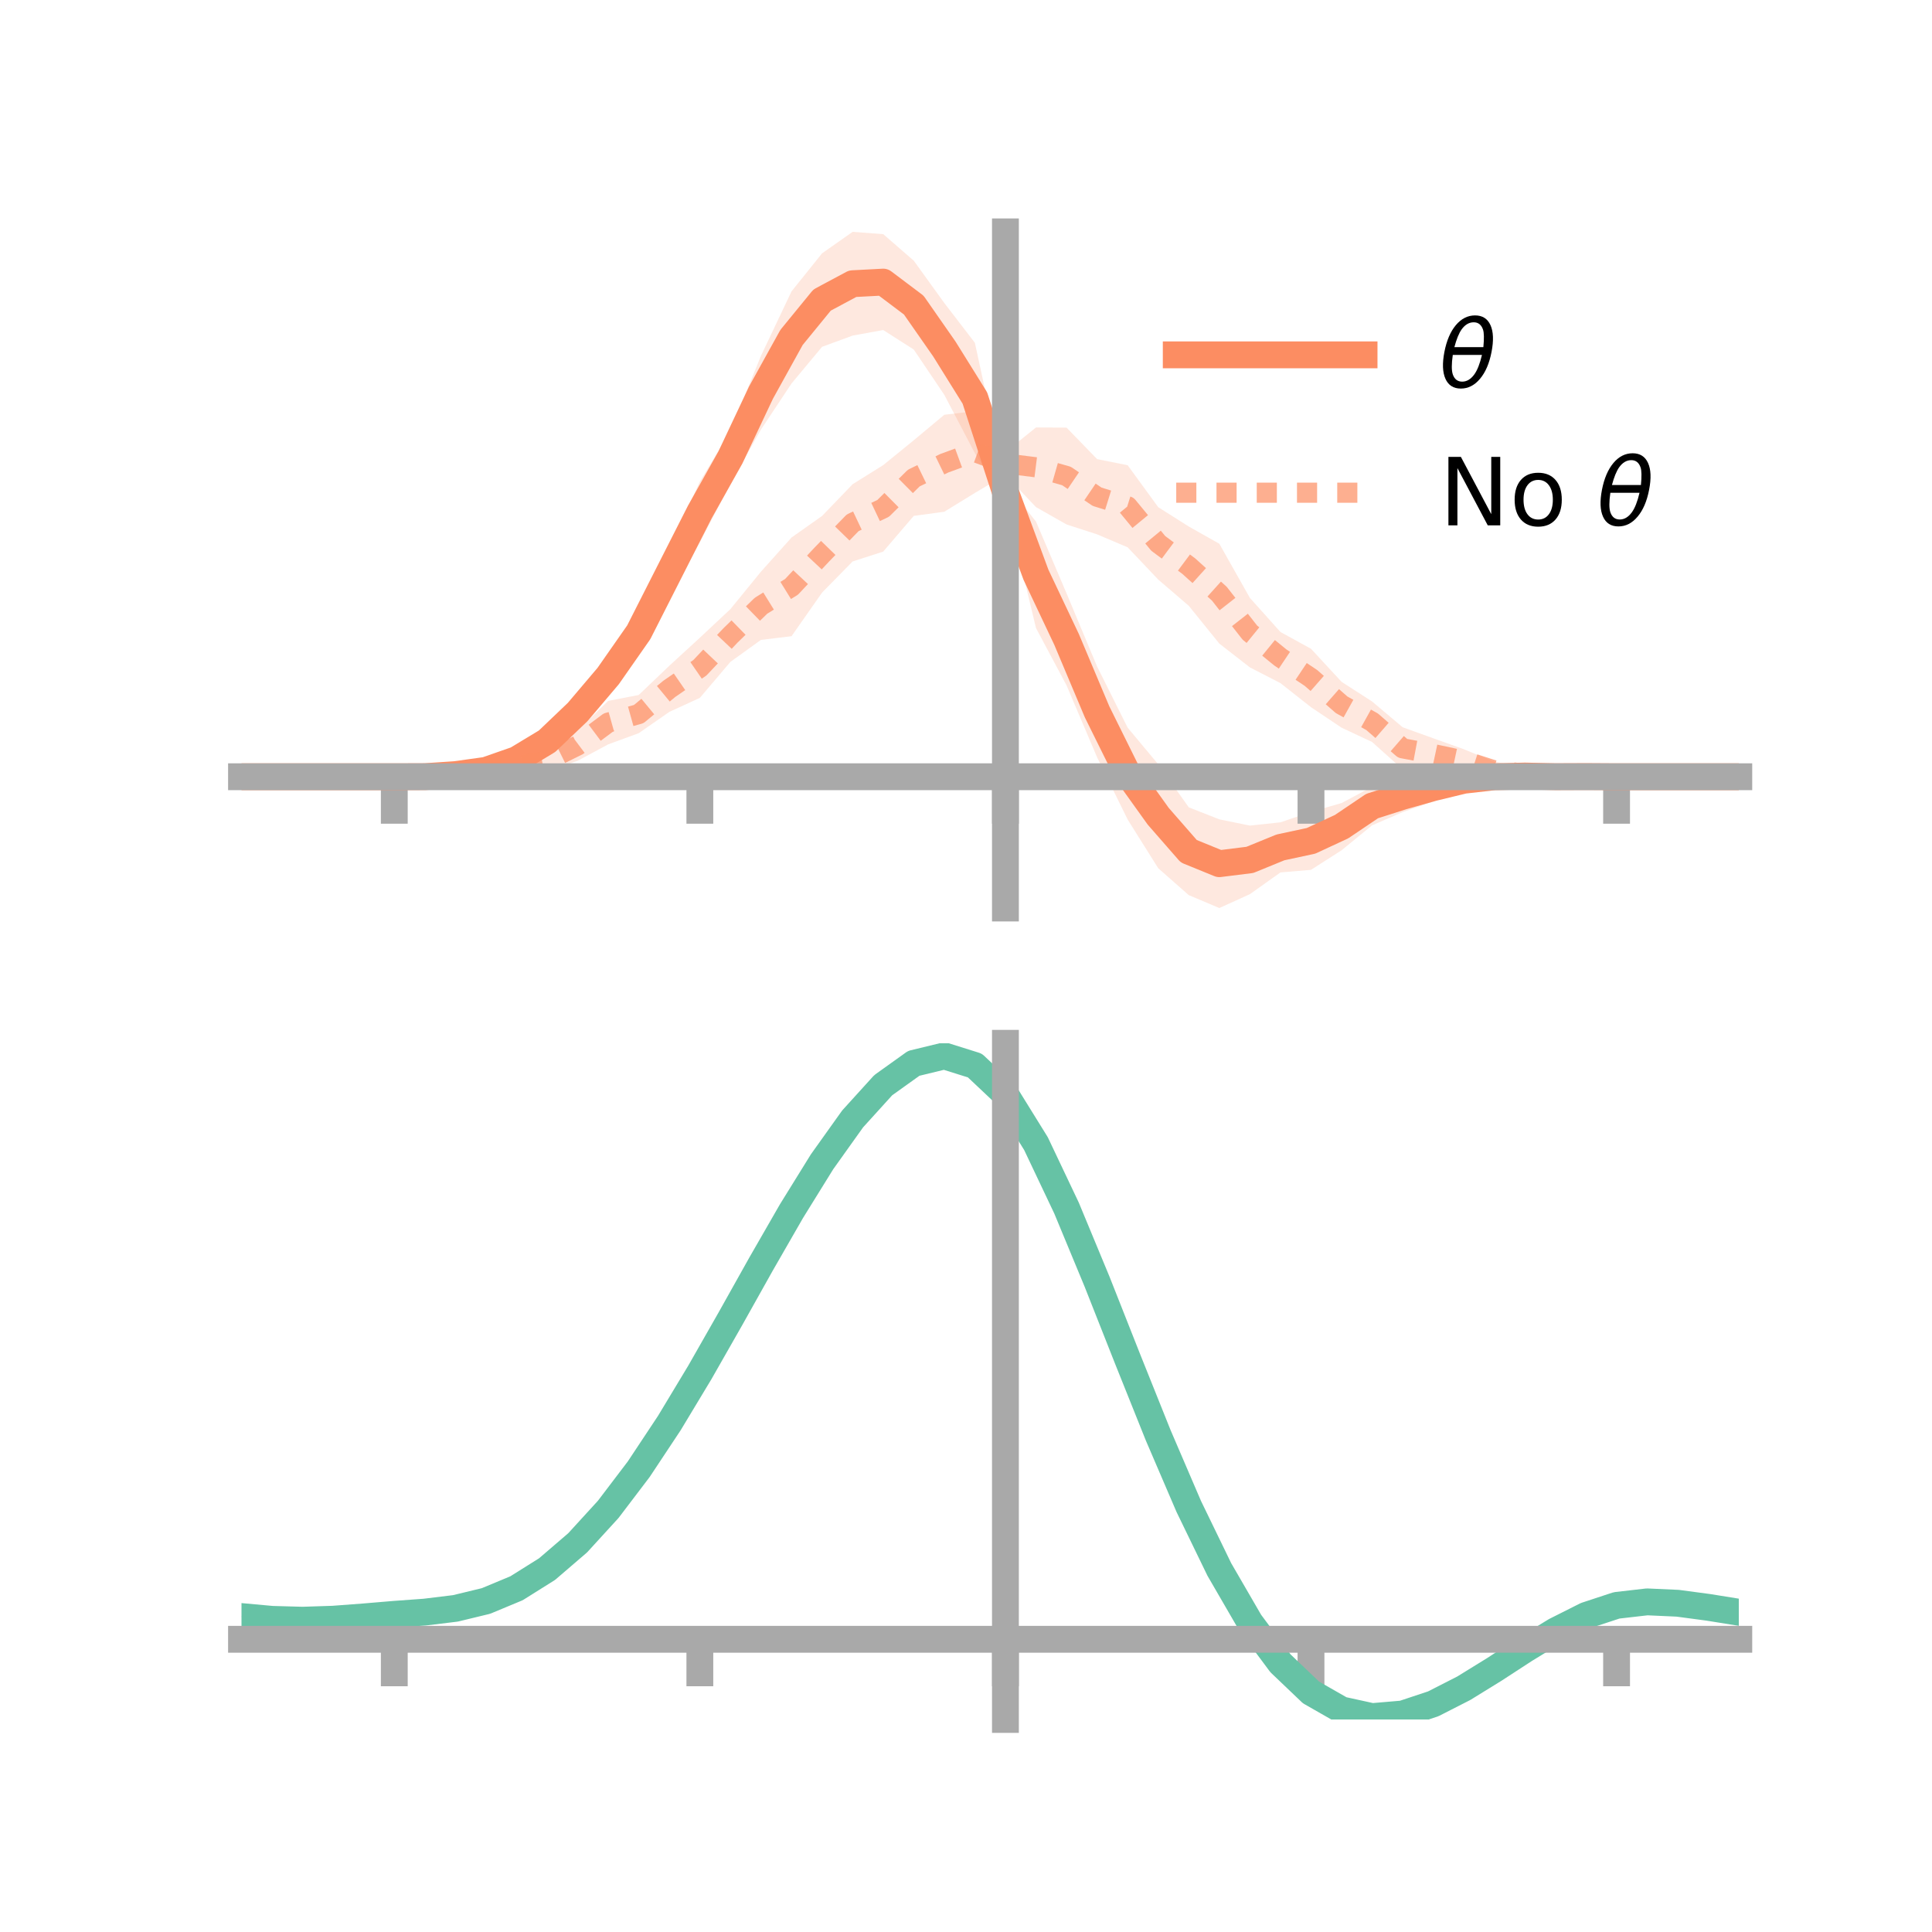 <?xml version="1.0" encoding="utf-8" standalone="no"?>
<!DOCTYPE svg PUBLIC "-//W3C//DTD SVG 1.1//EN"
  "http://www.w3.org/Graphics/SVG/1.1/DTD/svg11.dtd">
<!-- Created with matplotlib (https://matplotlib.org/) -->
<svg height="144pt" version="1.1" viewBox="0 0 144 144" width="144pt" xmlns="http://www.w3.org/2000/svg" xmlns:xlink="http://www.w3.org/1999/xlink">
 <defs>
  <style type="text/css">*{stroke-linecap:butt;stroke-linejoin:round;}</style>
 </defs>
 <g id="figure_1">
  <g id="patch_1">
   <path d="M 0 144 
L 144 144 
L 144 0 
L 0 0 
z
" style="fill:none;"/>
  </g>
  <g id="axes_1">
   <g id="patch_2">
    <path d="M 18 67.68 
L 129.6 67.68 
L 129.6 17.28 
L 18 17.28 
z
" style="fill:none;"/>
   </g>
   <g id="PolyCollection_1">
    <path clip-path="url(#p6bf55c905f)" d="M 18 57.895 
L 18 57.895 
L 20.278 57.895 
L 22.555 57.895 
L 24.833 57.895 
L 27.11 57.895 
L 29.388 57.895 
L 31.665 57.808 
L 33.943 57.567 
L 36.22 57.053 
L 38.498 56.13 
L 40.776 54.446 
L 43.053 51.998 
L 45.331 49.086 
L 47.608 45.604 
L 49.886 40.859 
L 52.163 35.892 
L 54.441 32.121 
L 56.718 26.52 
L 58.996 21.717 
L 61.273 18.881 
L 63.551 17.28 
L 65.829 17.453 
L 68.106 19.428 
L 70.384 22.585 
L 72.661 25.549 
L 74.939 36.022 
L 77.216 38.871 
L 79.494 44.226 
L 81.771 49.677 
L 84.049 54.237 
L 86.327 56.965 
L 88.604 60.174 
L 90.882 61.07 
L 93.159 61.535 
L 95.437 61.292 
L 97.714 60.512 
L 99.992 59.855 
L 102.269 58.644 
L 104.547 58.168 
L 106.824 57.679 
L 109.102 57.392 
L 111.38 57.41 
L 113.657 57.477 
L 115.935 57.734 
L 118.212 57.802 
L 120.49 57.895 
L 122.767 57.895 
L 125.045 57.895 
L 127.322 57.895 
L 129.6 57.895 
L 129.6 57.895 
L 129.6 57.895 
L 127.322 57.895 
L 125.045 57.895 
L 122.767 57.895 
L 120.49 57.895 
L 118.212 57.96 
L 115.935 58.045 
L 113.657 58.202 
L 111.38 58.386 
L 109.102 58.922 
L 106.824 59.737 
L 104.547 60.533 
L 102.269 61.514 
L 99.992 63.375 
L 97.714 64.833 
L 95.437 65.027 
L 93.159 66.647 
L 90.882 67.68 
L 88.604 66.718 
L 86.327 64.713 
L 84.049 61.083 
L 81.771 56.445 
L 79.494 51.082 
L 77.216 46.81 
L 74.939 37.331 
L 72.661 33.777 
L 70.384 29.431 
L 68.106 26.052 
L 65.829 24.599 
L 63.551 25.013 
L 61.273 25.849 
L 58.996 28.583 
L 56.718 32.016 
L 54.441 36.065 
L 52.163 40.419 
L 49.886 44.419 
L 47.608 48.653 
L 45.331 51.688 
L 43.053 54.147 
L 40.776 56.046 
L 38.498 57.113 
L 36.22 57.78 
L 33.943 57.903 
L 31.665 57.967 
L 29.388 57.895 
L 27.11 57.895 
L 24.833 57.895 
L 22.555 57.895 
L 20.278 57.895 
L 18 57.895 
z
" style="fill:#fc8d62;fill-opacity:0.2;"/>
   </g>
   <g id="PolyCollection_2">
    <path clip-path="url(#p6bf55c905f)" d="M 18 57.895 
L 18 57.895 
L 20.278 57.895 
L 22.555 57.895 
L 24.833 57.895 
L 27.11 57.895 
L 29.388 57.895 
L 31.665 57.796 
L 33.943 57.52 
L 36.22 57.064 
L 38.498 56.449 
L 40.776 55.9 
L 43.053 54.431 
L 45.331 52.241 
L 47.608 51.799 
L 49.886 49.623 
L 52.163 47.533 
L 54.441 45.399 
L 56.718 42.608 
L 58.996 40.064 
L 61.273 38.456 
L 63.551 36.089 
L 65.829 34.667 
L 68.106 32.816 
L 70.384 30.913 
L 72.661 30.646 
L 74.939 33.695 
L 77.216 31.861 
L 79.494 31.871 
L 81.771 34.219 
L 84.049 34.675 
L 86.327 37.802 
L 88.604 39.243 
L 90.882 40.528 
L 93.159 44.564 
L 95.437 47.105 
L 97.714 48.355 
L 99.992 50.819 
L 102.269 52.286 
L 104.547 54.206 
L 106.824 55.026 
L 109.102 55.842 
L 111.38 56.78 
L 113.657 57.154 
L 115.935 57.653 
L 118.212 57.842 
L 120.49 57.895 
L 122.767 57.895 
L 125.045 57.895 
L 127.322 57.895 
L 129.6 57.895 
L 129.6 57.895 
L 129.6 57.895 
L 127.322 57.895 
L 125.045 57.895 
L 122.767 57.895 
L 120.49 57.895 
L 118.212 57.971 
L 115.935 58.11 
L 113.657 58.183 
L 111.38 58.065 
L 109.102 57.539 
L 106.824 57.378 
L 104.547 57.346 
L 102.269 55.305 
L 99.992 54.237 
L 97.714 52.71 
L 95.437 50.916 
L 93.159 49.743 
L 90.882 47.971 
L 88.604 45.152 
L 86.327 43.197 
L 84.049 40.794 
L 81.771 39.828 
L 79.494 39.09 
L 77.216 37.797 
L 74.939 35.391 
L 72.661 36.741 
L 70.384 38.141 
L 68.106 38.451 
L 65.829 41.113 
L 63.551 41.847 
L 61.273 44.167 
L 58.996 47.419 
L 56.718 47.693 
L 54.441 49.332 
L 52.163 52.015 
L 49.886 53.061 
L 47.608 54.646 
L 45.331 55.481 
L 43.053 56.705 
L 40.776 57.484 
L 38.498 57.743 
L 36.22 58.085 
L 33.943 57.963 
L 31.665 57.931 
L 29.388 57.895 
L 27.11 57.895 
L 24.833 57.895 
L 22.555 57.895 
L 20.278 57.895 
L 18 57.895 
z
" style="fill:#fc8d62;fill-opacity:0.2;"/>
   </g>
   <g id="matplotlib.axis_1">
    <g id="xtick_1">
     <g id="line2d_1">
      <defs>
       <path d="M 0 0 
L 0 3.5 
" id="m1b26f9f64e" style="stroke:#a9a9a9;stroke-width:2;"/>
      </defs>
      <g>
       <use style="fill:#a9a9a9;stroke:#a9a9a9;stroke-width:2;" x="29.388" xlink:href="#m1b26f9f64e" y="57.895"/>
      </g>
     </g>
    </g>
    <g id="xtick_2">
     <g id="line2d_2">
      <g>
       <use style="fill:#a9a9a9;stroke:#a9a9a9;stroke-width:2;" x="52.163" xlink:href="#m1b26f9f64e" y="57.895"/>
      </g>
     </g>
    </g>
    <g id="xtick_3">
     <g id="line2d_3">
      <g>
       <use style="fill:#a9a9a9;stroke:#a9a9a9;stroke-width:2;" x="74.939" xlink:href="#m1b26f9f64e" y="57.895"/>
      </g>
     </g>
    </g>
    <g id="xtick_4">
     <g id="line2d_4">
      <g>
       <use style="fill:#a9a9a9;stroke:#a9a9a9;stroke-width:2;" x="97.714" xlink:href="#m1b26f9f64e" y="57.895"/>
      </g>
     </g>
    </g>
    <g id="xtick_5">
     <g id="line2d_5">
      <g>
       <use style="fill:#a9a9a9;stroke:#a9a9a9;stroke-width:2;" x="120.49" xlink:href="#m1b26f9f64e" y="57.895"/>
      </g>
     </g>
    </g>
   </g>
   <g id="matplotlib.axis_2"/>
   <g id="line2d_6">
    <path clip-path="url(#p6bf55c905f)" d="M 18 57.895 
L 20.278 57.895 
L 22.555 57.895 
L 24.833 57.895 
L 27.11 57.895 
L 29.388 57.895 
L 31.665 57.887 
L 33.943 57.735 
L 36.22 57.417 
L 38.498 56.622 
L 40.776 55.246 
L 43.053 53.073 
L 45.331 50.387 
L 47.608 47.129 
L 49.886 42.639 
L 52.163 38.155 
L 54.441 34.093 
L 56.718 29.268 
L 58.996 25.15 
L 61.273 22.365 
L 63.551 21.146 
L 65.829 21.026 
L 68.106 22.74 
L 70.384 26.008 
L 72.661 29.663 
L 74.939 36.677 
L 77.216 42.841 
L 79.494 47.654 
L 81.771 53.061 
L 84.049 57.66 
L 86.327 60.839 
L 88.604 63.446 
L 90.882 64.375 
L 93.159 64.091 
L 95.437 63.16 
L 97.714 62.672 
L 99.992 61.615 
L 102.269 60.079 
L 104.547 59.351 
L 106.824 58.708 
L 109.102 58.157 
L 111.38 57.898 
L 113.657 57.84 
L 115.935 57.89 
L 118.212 57.881 
L 120.49 57.895 
L 122.767 57.895 
L 125.045 57.895 
L 127.322 57.895 
L 129.6 57.895 
" style="fill:none;stroke:#fc8d62;stroke-linecap:square;stroke-width:2;"/>
   </g>
   <g id="line2d_7">
    <path clip-path="url(#p6bf55c905f)" d="M 18 57.895 
L 20.278 57.895 
L 22.555 57.895 
L 24.833 57.895 
L 27.11 57.895 
L 29.388 57.895 
L 31.665 57.864 
L 33.943 57.742 
L 36.22 57.575 
L 38.498 57.096 
L 40.776 56.692 
L 43.053 55.568 
L 45.331 53.861 
L 47.608 53.223 
L 49.886 51.342 
L 52.163 49.774 
L 54.441 47.366 
L 56.718 45.15 
L 58.996 43.741 
L 61.273 41.312 
L 63.551 38.968 
L 65.829 37.89 
L 68.106 35.633 
L 70.384 34.527 
L 72.661 33.693 
L 74.939 34.543 
L 77.216 34.829 
L 79.494 35.48 
L 81.771 37.024 
L 84.049 37.734 
L 86.327 40.5 
L 88.604 42.197 
L 90.882 44.25 
L 93.159 47.153 
L 95.437 49.01 
L 97.714 50.533 
L 99.992 52.528 
L 102.269 53.796 
L 104.547 55.776 
L 106.824 56.202 
L 109.102 56.69 
L 111.38 57.423 
L 113.657 57.668 
L 115.935 57.882 
L 118.212 57.907 
L 120.49 57.895 
L 122.767 57.895 
L 125.045 57.895 
L 127.322 57.895 
L 129.6 57.895 
" style="fill:none;stroke:#fc8d62;stroke-dasharray:1.5,1.5;stroke-dashoffset:0;stroke-opacity:0.7;stroke-width:1.5;"/>
   </g>
   <g id="patch_3">
    <path d="M 74.939 67.68 
L 74.939 17.28 
" style="fill:none;stroke:#a9a9a9;stroke-linecap:square;stroke-linejoin:miter;stroke-width:2;"/>
   </g>
   <g id="patch_4">
    <path d="M 129.6 67.68 
L 129.6 17.28 
" style="fill:none;"/>
   </g>
   <g id="patch_5">
    <path d="M 18 57.895 
L 129.6 57.895 
" style="fill:none;stroke:#a9a9a9;stroke-linecap:square;stroke-linejoin:miter;stroke-width:2;"/>
   </g>
   <g id="patch_6">
    <path d="M 18 17.28 
L 129.6 17.28 
" style="fill:none;"/>
   </g>
   <g id="legend_1">
    <g id="line2d_8">
     <path d="M 87.67 26.449 
L 101.67 26.449 
" style="fill:none;stroke:#fc8d62;stroke-linecap:square;stroke-width:2;"/>
    </g>
    <g id="line2d_9"/>
    <g id="text_1">
     <!-- $\theta$ -->
     <g transform="translate(107.27 28.899)scale(0.07 -0.07)">
      <defs>
       <path d="M 45.516 34.672 
L 14.453 34.672 
Q 12.359 20.062 14.5 13.875 
Q 17.188 6.25 24.469 6.25 
Q 31.781 6.25 37.359 13.922 
Q 42.234 20.656 45.516 34.672 
z
M 47.016 42.969 
Q 48.344 56.844 46.625 61.719 
Q 43.953 69.438 36.766 69.438 
Q 29.297 69.438 23.828 61.812 
Q 19.531 55.672 16.156 42.969 
z
M 38.188 76.766 
Q 49.906 76.766 54.594 66.406 
Q 59.281 56.109 55.719 37.844 
Q 52.203 19.625 43.453 9.281 
Q 34.766 -1.125 23.047 -1.125 
Q 11.281 -1.125 6.641 9.281 
Q 2 19.625 5.516 37.844 
Q 9.078 56.109 17.719 66.406 
Q 26.422 76.766 38.188 76.766 
z
" id="DejaVuSans-Oblique-952"/>
      </defs>
      <use transform="translate(0 0.234)" xlink:href="#DejaVuSans-Oblique-952"/>
     </g>
    </g>
    <g id="line2d_10">
     <path d="M 87.67 36.724 
L 101.67 36.724 
" style="fill:none;stroke:#fc8d62;stroke-dasharray:1.5,1.5;stroke-dashoffset:0;stroke-opacity:0.7;stroke-width:1.5;"/>
    </g>
    <g id="line2d_11"/>
    <g id="text_2">
     <!-- No $\theta$ -->
     <g transform="translate(107.27 39.174)scale(0.07 -0.07)">
      <defs>
       <path d="M 9.812 72.906 
L 23.094 72.906 
L 55.422 11.922 
L 55.422 72.906 
L 64.984 72.906 
L 64.984 0 
L 51.703 0 
L 19.391 60.984 
L 19.391 0 
L 9.812 0 
z
" id="DejaVuSans-78"/>
       <path d="M 30.609 48.391 
Q 23.391 48.391 19.188 42.75 
Q 14.984 37.109 14.984 27.297 
Q 14.984 17.484 19.156 11.844 
Q 23.344 6.203 30.609 6.203 
Q 37.797 6.203 41.984 11.859 
Q 46.188 17.531 46.188 27.297 
Q 46.188 37.016 41.984 42.703 
Q 37.797 48.391 30.609 48.391 
z
M 30.609 56 
Q 42.328 56 49.016 48.375 
Q 55.719 40.766 55.719 27.297 
Q 55.719 13.875 49.016 6.219 
Q 42.328 -1.422 30.609 -1.422 
Q 18.844 -1.422 12.172 6.219 
Q 5.516 13.875 5.516 27.297 
Q 5.516 40.766 12.172 48.375 
Q 18.844 56 30.609 56 
z
" id="DejaVuSans-111"/>
       <path id="DejaVuSans-32"/>
      </defs>
      <use transform="translate(0 0.234)" xlink:href="#DejaVuSans-78"/>
      <use transform="translate(74.805 0.234)" xlink:href="#DejaVuSans-111"/>
      <use transform="translate(135.986 0.234)" xlink:href="#DejaVuSans-32"/>
      <use transform="translate(167.773 0.234)" xlink:href="#DejaVuSans-Oblique-952"/>
     </g>
    </g>
   </g>
  </g>
  <g id="axes_2">
   <g id="patch_7">
    <path d="M 18 128.16 
L 129.6 128.16 
L 129.6 77.76 
L 18 77.76 
z
" style="fill:none;"/>
   </g>
   <g id="PolyCollection_3">
    <path clip-path="url(#p0cde7f5c48)" d="M 18 120.529 
L 18 120.449 
L 20.278 120.667 
L 22.555 120.732 
L 24.833 120.65 
L 27.11 120.47 
L 29.388 120.27 
L 31.665 120.099 
L 33.943 119.816 
L 36.22 119.26 
L 38.498 118.302 
L 40.776 116.851 
L 43.053 114.855 
L 45.331 112.307 
L 47.608 109.239 
L 49.886 105.719 
L 52.163 101.848 
L 54.441 97.756 
L 56.718 93.597 
L 58.996 89.547 
L 61.273 85.793 
L 63.551 82.535 
L 65.829 79.977 
L 68.106 78.319 
L 70.384 77.76 
L 72.661 78.488 
L 74.939 80.672 
L 77.216 84.4 
L 79.494 89.274 
L 81.771 94.847 
L 84.049 100.701 
L 86.327 106.473 
L 88.604 111.861 
L 90.882 116.631 
L 93.159 120.617 
L 95.437 123.723 
L 97.714 125.917 
L 99.992 127.227 
L 102.269 127.731 
L 104.547 127.542 
L 106.824 126.799 
L 109.102 125.657 
L 111.38 124.277 
L 113.657 122.823 
L 115.935 121.453 
L 118.212 120.32 
L 120.49 119.575 
L 122.767 119.315 
L 125.045 119.422 
L 127.322 119.735 
L 129.6 120.114 
L 129.6 120.22 
L 129.6 120.22 
L 127.322 119.866 
L 125.045 119.572 
L 122.767 119.474 
L 120.49 119.738 
L 118.212 120.491 
L 115.935 121.651 
L 113.657 123.068 
L 111.38 124.576 
L 109.102 126.007 
L 106.824 127.19 
L 104.547 127.958 
L 102.269 128.16 
L 99.992 127.664 
L 97.714 126.371 
L 95.437 124.22 
L 93.159 121.194 
L 90.882 117.327 
L 88.604 112.708 
L 86.327 107.49 
L 84.049 101.898 
L 81.771 96.22 
L 79.494 90.811 
L 77.216 86.078 
L 74.939 82.459 
L 72.661 80.346 
L 70.384 79.646 
L 68.106 80.191 
L 65.829 81.792 
L 63.551 84.256 
L 61.273 87.385 
L 58.996 90.983 
L 56.718 94.858 
L 54.441 98.829 
L 52.163 102.732 
L 49.886 106.421 
L 47.608 109.774 
L 45.331 112.699 
L 43.053 115.134 
L 40.776 117.052 
L 38.498 118.459 
L 36.22 119.396 
L 33.943 119.941 
L 31.665 120.215 
L 29.388 120.375 
L 27.11 120.56 
L 24.833 120.721 
L 22.555 120.789 
L 20.278 120.727 
L 18 120.529 
z
" style="fill:#66c2a5;fill-opacity:0.2;"/>
   </g>
   <g id="matplotlib.axis_3">
    <g id="xtick_6">
     <g id="line2d_12">
      <g>
       <use style="fill:#a9a9a9;stroke:#a9a9a9;stroke-width:2;" x="29.388" xlink:href="#m1b26f9f64e" y="122.182"/>
      </g>
     </g>
    </g>
    <g id="xtick_7">
     <g id="line2d_13">
      <g>
       <use style="fill:#a9a9a9;stroke:#a9a9a9;stroke-width:2;" x="52.163" xlink:href="#m1b26f9f64e" y="122.182"/>
      </g>
     </g>
    </g>
    <g id="xtick_8">
     <g id="line2d_14">
      <g>
       <use style="fill:#a9a9a9;stroke:#a9a9a9;stroke-width:2;" x="74.939" xlink:href="#m1b26f9f64e" y="122.182"/>
      </g>
     </g>
    </g>
    <g id="xtick_9">
     <g id="line2d_15">
      <g>
       <use style="fill:#a9a9a9;stroke:#a9a9a9;stroke-width:2;" x="97.714" xlink:href="#m1b26f9f64e" y="122.182"/>
      </g>
     </g>
    </g>
    <g id="xtick_10">
     <g id="line2d_16">
      <g>
       <use style="fill:#a9a9a9;stroke:#a9a9a9;stroke-width:2;" x="120.49" xlink:href="#m1b26f9f64e" y="122.182"/>
      </g>
     </g>
    </g>
   </g>
   <g id="matplotlib.axis_4"/>
   <g id="line2d_17">
    <path clip-path="url(#p0cde7f5c48)" d="M 18 120.489 
L 20.278 120.697 
L 22.555 120.76 
L 24.833 120.686 
L 27.11 120.515 
L 29.388 120.323 
L 31.665 120.157 
L 33.943 119.879 
L 36.22 119.328 
L 38.498 118.38 
L 40.776 116.951 
L 43.053 114.995 
L 45.331 112.503 
L 47.608 109.506 
L 49.886 106.07 
L 52.163 102.29 
L 54.441 98.293 
L 56.718 94.227 
L 58.996 90.265 
L 61.273 86.589 
L 63.551 83.396 
L 65.829 80.885 
L 68.106 79.255 
L 70.384 78.703 
L 72.661 79.417 
L 74.939 81.565 
L 77.216 85.239 
L 79.494 90.043 
L 81.771 95.534 
L 84.049 101.299 
L 86.327 106.982 
L 88.604 112.284 
L 90.882 116.979 
L 93.159 120.906 
L 95.437 123.972 
L 97.714 126.144 
L 99.992 127.446 
L 102.269 127.945 
L 104.547 127.75 
L 106.824 126.994 
L 109.102 125.832 
L 111.38 124.427 
L 113.657 122.945 
L 115.935 121.552 
L 118.212 120.406 
L 120.49 119.656 
L 122.767 119.394 
L 125.045 119.497 
L 127.322 119.801 
L 129.6 120.167 
" style="fill:none;stroke:#66c2a5;stroke-linecap:square;stroke-width:2;"/>
   </g>
   <g id="patch_8">
    <path d="M 74.939 128.16 
L 74.939 77.76 
" style="fill:none;stroke:#a9a9a9;stroke-linecap:square;stroke-linejoin:miter;stroke-width:2;"/>
   </g>
   <g id="patch_9">
    <path d="M 129.6 128.16 
L 129.6 77.76 
" style="fill:none;"/>
   </g>
   <g id="patch_10">
    <path d="M 18 122.182 
L 129.6 122.182 
" style="fill:none;stroke:#a9a9a9;stroke-linecap:square;stroke-linejoin:miter;stroke-width:2;"/>
   </g>
   <g id="patch_11">
    <path d="M 18 77.76 
L 129.6 77.76 
" style="fill:none;"/>
   </g>
  </g>
 </g>
 <defs>
  <clipPath id="p6bf55c905f">
   <rect height="50.4" width="111.6" x="18" y="17.28"/>
  </clipPath>
  <clipPath id="p0cde7f5c48">
   <rect height="50.4" width="111.6" x="18" y="77.76"/>
  </clipPath>
 </defs>
</svg>

